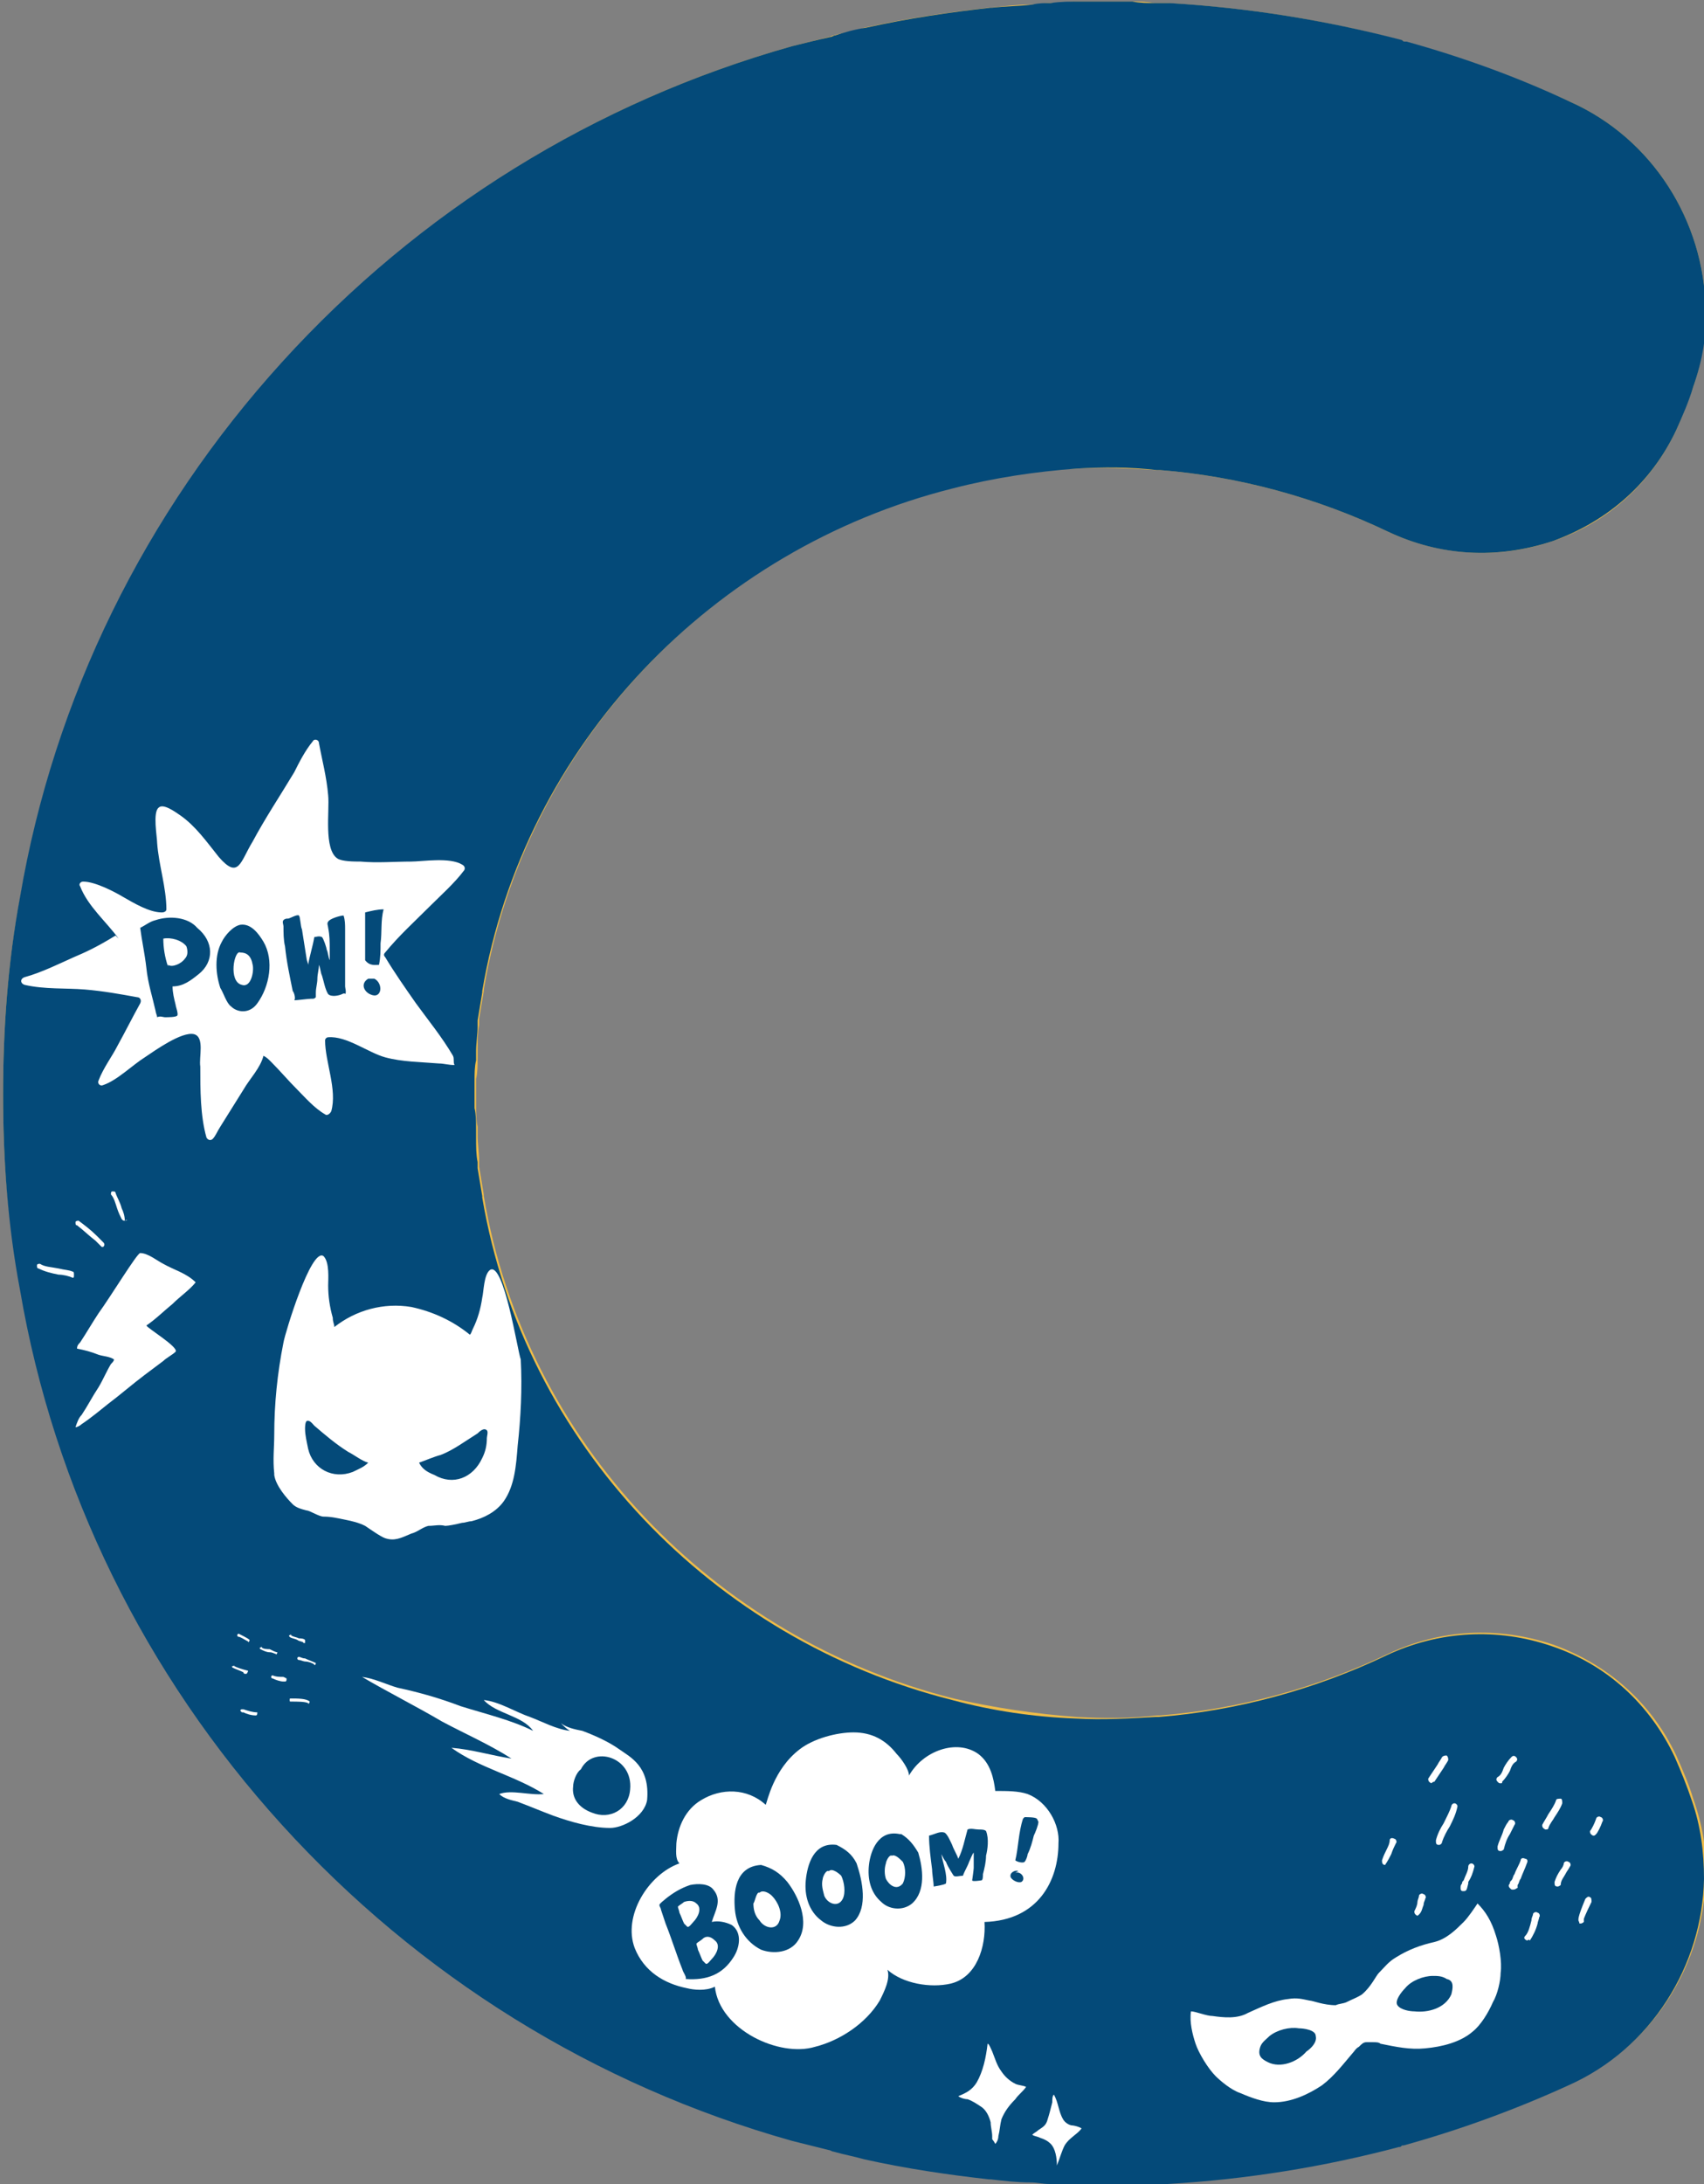 <?xml version="1.0" encoding="utf-8"?>
<!-- Generator: Adobe Illustrator 24.2.0, SVG Export Plug-In . SVG Version: 6.00 Build 0)  -->
<svg version="1.1" id="Calque_1" xmlns="http://www.w3.org/2000/svg" xmlns:xlink="http://www.w3.org/1999/xlink" x="0px" y="0px"
	 viewBox="0 0 110.6 141.7" style="enable-background:new 0 0 110.6 141.7;" xml:space="preserve">
<rect x="0" y="0" width="110.6" height="141.7" fill="#808080" stroke="none"/>
<style type="text/css">
	.st0{fill:#EFBC47;}
	.st1{fill:#044A79;}
	.st2{fill:#FFFFFF;}
</style>
<g id="EAOC_1_">
</g>
<g id="EAOC_2_">
</g>
<g>
	<path class="st0" d="M31.4,64.2c0,0,0,0.1,0,0.1c-0.1,0.6-0.2,1.2-0.3,1.8c0,0.1,0,0.3,0,0.4c-0.1,0.5-0.1,1-0.1,1.6
		c0,0.2,0,0.4,0,0.6c0,0.4,0,0.9-0.1,1.3c0,0.3,0,0.6,0,0.9c0,0.3,0,0.6,0,0.9c0,0.4,0,0.9,0.1,1.3c0,0.2,0,0.4,0,0.6
		c0,0.5,0.1,1.1,0.1,1.6c0,0.1,0,0.3,0,0.4c0.1,0.6,0.2,1.2,0.3,1.8c0,0,0,0.1,0,0.1c2.7,16,15,28.7,30.5,32.6c2.6,0.6,5.3,1,8,1.2
		c1.7,0.1,3.4,0.1,5.2-0.1c0.1,0,0.1,0,0.2,0c5.1-0.4,10.2-1.8,14.8-4c3.4-1.6,7.1-1.8,10.7-0.6c3.6,1.3,6.4,3.8,8,7.2
		c0.4,0.9,0.8,1.8,1.1,2.8c0.6,1.7,0.9,3.4,0.8,5.1c-0.1,5.6-3.4,11-8.8,13.4c-3.5,1.6-7.1,2.9-10.7,3.9c0,0-0.1,0-0.1,0
		c-0.1,0-0.1,0-0.2,0.1c-4.9,1.3-9.9,2.1-15,2.4c-0.1,0-0.2,0-0.3,0c-0.2,0-0.4,0-0.6,0c-0.5,0-1,0-1.5,0.1c-0.1,0-0.2,0-0.3,0
		c-0.3,0-0.5,0-0.8,0c-0.8,0-1.5,0-2.3,0c-0.7,0-1.3,0-1.9-0.1c-0.4,0-0.8,0-1.2-0.1c-0.9-0.1-1.7-0.1-2.6-0.2c0,0-0.1,0-0.1,0
		c-2.7-0.3-5.4-0.7-8.1-1.3c-0.7-0.1-1.3-0.3-2-0.5c-0.1,0-0.2-0.1-0.3-0.1c-0.8-0.2-1.6-0.4-2.4-0.6c-12.8-3.6-24.2-10.7-33.1-20.5
		c-8.9-9.8-14.8-21.8-17-34.7C0.5,79.5,0.2,75.2,0.2,71c0-4.2,0.3-8.5,1.1-12.7c2.2-12.9,8.1-24.9,17-34.7
		C27.2,13.7,38.6,6.6,51.4,3c0.8-0.2,1.6-0.4,2.4-0.6c0.1,0,0.2-0.1,0.3-0.1c0.7-0.2,1.4-0.3,2-0.5c2.7-0.6,5.4-1,8.1-1.3
		c0,0,0.1,0,0.1,0c0.9-0.1,1.7-0.2,2.6-0.2c0.4,0,0.8-0.1,1.2-0.1c0.6,0,1.3-0.1,1.9-0.1c0.8,0,1.5,0,2.3,0c0.3,0,0.5,0,0.8,0
		c0.1,0,0.2,0,0.3,0c0.5,0,1,0,1.5,0.1c0.2,0,0.4,0,0.6,0c0.1,0,0.2,0,0.3,0C81,0.5,86,1.3,90.9,2.6c0.1,0,0.1,0,0.2,0.1
		c0,0,0.1,0,0.1,0c3.6,1,7.2,2.3,10.7,3.9c5.4,2.4,8.7,7.8,8.8,13.4c0,1.7-0.2,3.4-0.8,5.1c-0.3,0.9-0.7,1.9-1.1,2.8
		c-1.6,3.4-4.4,6-8,7.2c-3.5,1.2-7.3,1-10.7-0.6c-4.6-2.2-9.7-3.6-14.8-4c-0.1,0-0.1,0-0.2,0c-1.7-0.1-3.4-0.2-5.2-0.1
		c-2.7,0.1-5.4,0.5-8,1.2C46.4,35.5,34.1,48.2,31.4,64.2z"/>
	<path class="st1" d="M69.9,30.4c1.7-0.1,3.4-0.1,5.2,0.1c0.1,0,0.1,0,0.2,0c5.1,0.4,10.2,1.8,14.8,4c3.4,1.6,7.1,1.8,10.7,0.6
		c3.6-1.3,6.4-3.8,8-7.2c0.4-0.9,0.8-1.8,1.1-2.8c0.6-1.7,0.9-3.4,0.8-5.1c-0.1-5.6-3.4-11-8.8-13.4C98.5,5,94.9,3.7,91.3,2.7
		c0,0-0.1,0-0.1,0c-0.1,0-0.1,0-0.2-0.1C86,1.3,81,0.5,75.9,0.2c-0.1,0-0.2,0-0.3,0c-0.2,0-0.4,0-0.6,0c-0.5,0-1,0-1.5-0.1
		c-0.1,0-0.2,0-0.3,0c-0.3,0-0.5,0-0.8,0c-0.8,0-1.5,0-2.3,0c-0.6,0-1.3,0-1.9,0.1c-0.4,0-0.8,0-1.2,0.1c-0.9,0.1-1.7,0.1-2.6,0.2
		c0,0-0.1,0-0.1,0c-2.7,0.3-5.4,0.7-8.1,1.3c-0.7,0.1-1.4,0.3-2,0.5c-0.1,0-0.2,0.1-0.3,0.1C53,2.6,52.2,2.8,51.4,3
		C38.6,6.6,27.2,13.7,18.3,23.5c-8.9,9.8-14.8,21.8-17,34.7C0.5,62.5,0.2,66.8,0.2,71c0,4.2,0.3,8.5,1.1,12.7
		c2.2,12.9,8.1,24.9,17,34.7c8.9,9.8,20.3,16.9,33.1,20.5c0.8,0.2,1.6,0.4,2.4,0.6c0.1,0,0.2,0.1,0.3,0.1c0.7,0.2,1.3,0.3,2,0.5
		c2.7,0.6,5.4,1,8.1,1.3c0,0,0.1,0,0.1,0c0.9,0.1,1.7,0.2,2.6,0.2c0.4,0,0.8,0.1,1.2,0.1c0.6,0,1.3,0.1,1.9,0.1c0.8,0,1.5,0,2.3,0
		c0.3,0,0.5,0,0.8,0c0.1,0,0.2,0,0.3,0c0.5,0,1,0,1.5-0.1c0.2,0,0.4,0,0.6,0c0.1,0,0.2,0,0.3,0c5.1-0.3,10.1-1.1,15-2.4
		c0.1,0,0.1,0,0.2-0.1c0,0,0.1,0,0.1,0c3.6-1,7.2-2.3,10.7-3.9c5.4-2.4,8.7-7.8,8.8-13.4c0-1.7-0.2-3.4-0.8-5.1
		c-0.3-0.9-0.7-1.9-1.1-2.8c-1.6-3.4-4.4-6-8-7.2c-3.5-1.2-7.3-1-10.7,0.6c-4.6,2.2-9.7,3.6-14.8,4c-0.1,0-0.1,0-0.2,0
		c-1.7,0.1-3.4,0.2-5.2,0.1c-2.7-0.1-5.4-0.5-8-1.2c-15.5-3.9-27.8-16.6-30.5-32.6c0,0,0-0.1,0-0.1c-0.1-0.6-0.2-1.2-0.3-1.8
		c0-0.1,0-0.3,0-0.4c-0.1-0.5-0.1-1-0.1-1.6c0-0.2,0-0.4,0-0.6c0-0.4,0-0.9-0.1-1.3c0-0.3,0-0.6,0-0.9c0-0.3,0-0.6,0-0.9
		c0-0.4,0-0.9,0.1-1.3c0-0.2,0-0.4,0-0.6c0-0.5,0.1-1.1,0.1-1.6c0-0.1,0-0.3,0-0.4c0.1-0.6,0.2-1.2,0.3-1.8c0,0,0-0.1,0-0.1
		c2.7-16,15-28.7,30.5-32.6C64.5,31,67.2,30.6,69.9,30.4z"/>
</g>
<g>
	<g>
		<g>
			<path class="st2" d="M64.4,138.8c0-0.1,0-0.1,0-0.2c0-0.3-0.1-0.6-0.1-0.9c-0.1-0.4-0.3-0.8-0.6-1c-0.3-0.2-0.6-0.4-0.9-0.5
				c-0.2,0-0.5-0.1-0.6-0.2c0.5-0.2,0.9-0.4,1.2-0.9c0.4-0.7,0.6-1.6,0.7-2.5c0.1,0,0.2,0.3,0.3,0.5c0.2,0.5,0.3,0.9,0.6,1.3
				c0.2,0.3,0.5,0.6,0.9,0.8c0.2,0.1,0.5,0.1,0.7,0.2c-0.2,0.3-0.5,0.5-0.7,0.8c-0.4,0.4-0.7,0.8-0.9,1.3c-0.1,0.4-0.1,0.7-0.2,1.1
				c0,0.2-0.1,0.4-0.2,0.5C64.5,138.9,64.4,138.8,64.4,138.8"/>
		</g>
		<g>
			<path class="st2" d="M68.6,140.5c0-0.5-0.1-1.1-0.4-1.4c-0.2-0.2-0.4-0.3-0.7-0.4c-0.2-0.1-0.4-0.1-0.5-0.2
				c0.1-0.1,0.3-0.2,0.4-0.3c0.3-0.2,0.5-0.3,0.6-0.7c0.1-0.3,0.2-0.7,0.3-1.1c0-0.2,0-0.4,0.1-0.5c0.3,0.5,0.3,1.1,0.6,1.6
				c0.1,0.2,0.4,0.4,0.6,0.4c0.1,0,0.5,0.1,0.6,0.2c-0.3,0.4-0.8,0.6-1.1,1.1C68.9,139.6,68.8,140,68.6,140.5
				C68.7,140.4,68.7,140.4,68.6,140.5"/>
		</g>
		<g>
			<path class="st2" d="M6.4,85.2c-0.4,0.6-0.8,1.3-1.2,1.9C5.1,87.2,5,87.3,5,87.5c0.5,0.1,0.9,0.2,1.4,0.4c0.3,0.1,0.7,0.1,1,0.3
				c0,0.1-0.1,0.2-0.2,0.3c-0.3,0.5-0.5,1-0.8,1.5c-0.4,0.6-0.7,1.2-1.1,1.8C5.1,92,5,92.3,4.9,92.6c0.1,0,0.3-0.1,0.4-0.2
				C5.9,92,6.5,91.5,7,91.1c0.8-0.6,1.6-1.3,2.4-1.9c0.4-0.3,0.8-0.6,1.2-0.9c0.2-0.2,0.6-0.4,0.8-0.6c0.2-0.3-1.8-1.5-1.9-1.7
				c0.6-0.4,1.2-1,1.7-1.4c0.5-0.5,1.1-0.9,1.5-1.4c-0.6-0.6-1.4-0.8-2.1-1.2c-0.4-0.2-1-0.7-1.5-0.7C8.9,81.3,7.2,84.1,6.4,85.2"/>
		</g>
		<g>
			<path class="st2" d="M4.7,82.9C4.7,82.9,4.6,82.9,4.7,82.9c-0.2-0.1-0.6-0.2-0.9-0.2c-0.5-0.1-0.9-0.2-1.3-0.4
				c-0.1,0-0.1-0.1-0.1-0.2S2.5,82,2.6,82c0.3,0.2,0.7,0.2,1.2,0.3c0.4,0.1,0.7,0.1,0.9,0.2c0.1,0,0.1,0.1,0.1,0.2
				C4.8,82.9,4.8,82.9,4.7,82.9z"/>
		</g>
		<g>
			<path class="st2" d="M6.7,80.9H6.6c-0.1-0.1-0.3-0.3-0.4-0.4c-0.4-0.3-0.8-0.7-1.2-1c-0.1,0-0.1-0.1-0.1-0.2s0.2-0.1,0.2-0.1
				c0.4,0.3,0.8,0.6,1.2,1c0.1,0.1,0.3,0.3,0.4,0.4C6.8,80.7,6.8,80.8,6.7,80.9C6.8,80.9,6.8,80.9,6.7,80.9z"/>
		</g>
		<g>
			<path class="st2" d="M8.1,79.2c-0.1,0-0.1,0-0.2-0.1c-0.1-0.2-0.2-0.4-0.3-0.7c-0.1-0.3-0.2-0.7-0.4-0.9c0-0.1,0-0.2,0.1-0.2
				s0.2,0,0.2,0.1c0.1,0.3,0.3,0.6,0.4,1C8,78.6,8.1,78.9,8.1,79.2C8.3,79.1,8.3,79.2,8.1,79.2C8.2,79.2,8.1,79.2,8.1,79.2z"/>
		</g>
		<g>
			<g>
				<path class="st2" d="M10.6,60.9c0,0.6,0.1,1.2,0.3,1.8c0,0,0,0,0-0.1c0.3,0.2,0.9-0.1,1.1-0.4c0.2-0.2,0.2-0.5,0.1-0.8
					C11.8,61,11.1,60.8,10.6,60.9"/>
			</g>
			<g>
				<path class="st2" d="M15.6,61.8c-0.4-0.2-0.8,1.9,0.1,2.1c0.6,0.2,0.8-0.9,0.7-1.3C16.3,62,16,61.8,15.6,61.8"/>
			</g>
			<g>
				<path class="st2" d="M29.4,68.5c-0.7-1.2-1.6-2.3-2.4-3.4c-0.7-1-1.4-2-2-3c-0.1-0.1-0.1-0.2,0-0.3c0.9-1.1,1.9-2,2.9-3
					c0.7-0.7,1.6-1.5,2.2-2.3c0.1-0.1,0.1-0.3-0.1-0.4c-0.8-0.5-2.6-0.2-3.3-0.2c-1.1,0-2.2,0.1-3.3,0c-0.4,0-1.2,0-1.5-0.2
					c-0.9-0.6-0.5-3.1-0.6-4.1c-0.1-1.2-0.4-2.3-0.6-3.4c0-0.2-0.3-0.3-0.4-0.1c-0.5,0.6-0.9,1.4-1.2,2c-0.9,1.5-1.9,3-2.7,4.5
					c-0.8,1.3-0.9,2.5-2.2,1c-0.8-1-1.5-2-2.5-2.7c-0.3-0.2-1.1-0.8-1.4-0.5c-0.4,0.3-0.1,1.9-0.1,2.3c0.1,1.4,0.6,2.9,0.6,4.3
					c0,0.1-0.1,0.2-0.3,0.2c-0.8,0-1.8-0.6-2.5-1c-0.5-0.3-1.8-1-2.6-1c-0.2,0-0.3,0.2-0.2,0.3c0.5,1.3,1.7,2.3,2.5,3.4
					c-0.1-0.1-0.1-0.1-0.2-0.2c-1.3,0.8-2,1.1-2.7,1.4c-0.9,0.4-2.1,1-3.2,1.3c-0.3,0.1-0.3,0.4,0,0.5c1.3,0.3,2.7,0.2,3.9,0.3
					c1.2,0.1,2.3,0.3,3.4,0.5c0.2,0,0.3,0.2,0.2,0.4c-0.5,0.9-1,1.9-1.5,2.8c-0.3,0.6-0.9,1.4-1.2,2.2c-0.1,0.2,0.1,0.4,0.3,0.3
					c0.9-0.3,1.9-1.3,2.7-1.8c0.6-0.4,2.4-1.7,3.2-1.5c0.7,0.2,0.3,1.5,0.4,2.1c0,1.5,0,3.2,0.4,4.6c0.1,0.2,0.3,0.2,0.4,0.1
					c0.2-0.2,0.3-0.5,0.5-0.8c0.5-0.8,1-1.6,1.5-2.4c0.4-0.7,1.1-1.4,1.3-2.2c0.2,0.1,0.3,0.2,0.5,0.4c0.6,0.6,1.1,1.2,1.7,1.8
					c0.5,0.5,1.1,1.2,1.8,1.6c0.1,0.1,0.3,0,0.4-0.2c0.4-1.4-0.4-3.2-0.4-4.6c0-0.1,0.1-0.2,0.2-0.2c1.2-0.1,2.6,1,3.7,1.3
					s2.3,0.3,3.5,0.4c0.3,0,0.6,0.1,1,0.1C29.4,68.9,29.5,68.7,29.4,68.5 M12.9,63.2c-0.5,0.4-1,0.8-1.7,0.8c0,0.4,0.1,0.8,0.2,1.2
					c0,0.1,0.2,0.6,0.1,0.7S10.9,66,10.7,66c-0.1,0-0.3-0.1-0.5,0c0-0.1-0.1-0.3-0.1-0.4c-0.2-0.9-0.5-1.8-0.6-2.8
					c-0.1-0.9-0.3-1.8-0.4-2.6c0.4-0.2,0.6-0.4,1-0.5c0.9-0.3,2.1-0.2,2.7,0.5C13.9,61.1,13.9,62.4,12.9,63.2 M16.7,65.1
					c-0.5,0.7-1.3,0.6-1.7,0.2c-0.3-0.2-0.5-0.9-0.7-1.2c-0.3-0.9-0.4-2.1,0.1-3c0.2-0.4,0.7-1,1.2-1.1c0.7-0.1,1.2,0.6,1.5,1.1
					C17.8,62.3,17.5,64,16.7,65.1 M22.2,64.5c-0.2,0.1-0.7,0.2-0.9,0c-0.2-0.3-0.3-0.9-0.4-1.2c-0.1-0.2-0.1-0.5-0.2-0.7
					c0,0.3-0.1,0.6-0.1,0.9s-0.1,0.6-0.1,0.9c0,0.1,0,0.3,0,0.3c-0.1,0.1-0.1,0.1-0.3,0.1c-0.2,0-0.9,0.1-1.1,0.1
					c0.1-0.1,0-0.5-0.1-0.6c-0.2-1-0.4-1.9-0.5-2.9c-0.1-0.4-0.1-0.9-0.1-1.3c0-0.1-0.1-0.3,0-0.4s0.2-0.1,0.3-0.1
					c0.1,0,0.6-0.3,0.7-0.2c0.1,0.1,0.1,0.7,0.2,0.9c0.1,0.6,0.2,1.3,0.3,1.9c0,0.1,0.1,0.3,0.1,0.4c0.1-0.6,0.3-1.2,0.4-1.8
					c0.1,0,0.3-0.1,0.5,0c0.1,0.1,0.3,0.7,0.3,0.8c0.1,0.2,0.1,0.5,0.2,0.7c0-0.2,0-0.5,0-0.7c0-0.5,0-0.9-0.1-1.4
					c0-0.1-0.1-0.3,0-0.4c0.1-0.2,0.8-0.4,1-0.4c0.1,0.3,0.1,0.6,0.1,0.9c0,0.9,0,1.8,0,2.7c0,0.3,0,0.7,0,1c0,0.1,0.1,0.4,0,0.5
					C22.4,64.5,22.4,64.4,22.2,64.5 M23.7,61.1c0-0.6,0-1.3,0-1.9c0.4-0.1,0.8-0.2,1.2-0.2c-0.2,0.7-0.1,1.5-0.2,2.2
					c0,0.5,0,0.9-0.1,1.4c-0.2,0-0.6,0.1-0.9-0.3C23.7,62.4,23.7,61.3,23.7,61.1 M24,64.5c-0.4-0.2-0.6-0.7-0.1-1c0.1,0,0.1,0,0.2,0
					l0,0l0,0c0.1,0,0.1,0,0.2,0C24.9,63.8,24.8,64.9,24,64.5"/>
			</g>
		</g>
		<g>
			<path class="st2" d="M93.4,119.7C93.4,119.7,93.3,119.7,93.4,119.7c-0.2,0-0.2-0.1-0.2-0.3c0.1-0.4,0.3-0.8,0.5-1.1
				c0.2-0.4,0.4-0.8,0.5-1.1c0-0.1,0.1-0.2,0.2-0.2s0.2,0.1,0.2,0.2c-0.1,0.5-0.3,0.9-0.5,1.3c-0.2,0.3-0.4,0.7-0.5,1
				C93.6,119.6,93.5,119.7,93.4,119.7z"/>
		</g>
		<g>
			<path class="st2" d="M95,122.7c-0.1,0-0.2,0-0.2-0.2c0-0.1,0-0.2,0.1-0.3l0,0c0-0.1,0-0.1,0.1-0.2c0.1-0.3,0.3-0.6,0.3-0.9
				c0-0.1,0.1-0.2,0.2-0.2s0.2,0.1,0.2,0.2c-0.1,0.4-0.2,0.7-0.4,1v0.1C95.2,122.6,95.2,122.7,95,122.7L95,122.7z"/>
		</g>
		<g>
			<path class="st2" d="M97.4,120.1C97.4,120.1,97.3,120.1,97.4,120.1c-0.2,0-0.2-0.1-0.2-0.3c0.1-0.4,0.3-0.7,0.4-1.1
				c0.1-0.2,0.2-0.4,0.3-0.5c0-0.1,0.2-0.2,0.3-0.1c0.1,0,0.2,0.2,0.1,0.3c-0.1,0.2-0.2,0.4-0.3,0.6c-0.2,0.3-0.3,0.6-0.4,1
				C97.6,120,97.5,120.1,97.4,120.1z"/>
		</g>
		<g>
			<path class="st2" d="M98.2,122.6c-0.1,0-0.1,0-0.2-0.1s-0.1-0.2,0-0.3l0,0c0-0.1,0-0.1,0.1-0.2c0.1-0.1,0.1-0.3,0.2-0.4
				c0.1-0.3,0.3-0.6,0.4-0.9c0-0.1,0.1-0.2,0.3-0.1c0.1,0,0.2,0.1,0.1,0.3c-0.1,0.3-0.3,0.7-0.4,1c-0.1,0.1-0.1,0.3-0.2,0.4
				c0,0.1,0,0.1,0,0.2C98.4,122.5,98.4,122.6,98.2,122.6L98.2,122.6z"/>
		</g>
		<g>
			<path class="st2" d="M99.1,125.9L99.1,125.9c-0.2-0.1-0.2-0.2-0.1-0.3c0.2-0.2,0.3-0.6,0.4-1c0-0.2,0.1-0.3,0.1-0.4
				c0-0.1,0.2-0.2,0.3-0.1c0.1,0,0.2,0.2,0.1,0.3c0,0.1-0.1,0.3-0.1,0.4c-0.1,0.4-0.3,0.8-0.5,1.1C99.2,125.8,99.2,125.9,99.1,125.9
				z"/>
		</g>
		<g>
			<path class="st2" d="M101.1,122.4L101.1,122.4c-0.2,0-0.2-0.1-0.2-0.3c0.1-0.3,0.2-0.5,0.4-0.8c0.1-0.1,0.2-0.3,0.2-0.4
				c0-0.1,0.2-0.2,0.3-0.1c0.1,0,0.2,0.2,0.1,0.3c-0.1,0.2-0.2,0.3-0.3,0.5c-0.1,0.2-0.3,0.4-0.3,0.7
				C101.3,122.3,101.2,122.4,101.1,122.4z"/>
		</g>
		<g>
			<path class="st2" d="M102.6,124.8c-0.1,0-0.1,0-0.1-0.1c-0.1-0.1-0.1-0.3,0.4-1.5c0.1-0.1,0.2-0.2,0.3-0.1c0.1,0,0.1,0.2,0.1,0.3
				c-0.4,0.8-0.5,1.1-0.5,1.1c0,0.1,0,0.2,0,0.2C102.7,124.8,102.6,124.8,102.6,124.8z M102.7,124.4L102.7,124.4L102.7,124.4z"/>
		</g>
		<g>
			<path class="st2" d="M100.3,118.7L100.3,118.7c-0.2-0.1-0.2-0.2-0.2-0.3c0.1-0.2,0.3-0.5,0.4-0.7c0.2-0.3,0.4-0.6,0.5-0.9
				c0-0.1,0.2-0.1,0.3-0.1c0.1,0,0.1,0.2,0.1,0.3c-0.1,0.3-0.3,0.6-0.5,0.9c-0.1,0.2-0.3,0.4-0.4,0.7
				C100.5,118.7,100.4,118.7,100.3,118.7z"/>
		</g>
		<g>
			<path class="st2" d="M97.4,115.7c-0.1,0-0.1,0-0.2-0.1s-0.1-0.2,0-0.3c0.2-0.1,0.3-0.3,0.4-0.6c0.1-0.2,0.3-0.5,0.5-0.7
				c0.1-0.1,0.2-0.1,0.3,0c0.1,0.1,0.1,0.2,0,0.3c-0.2,0.1-0.3,0.3-0.4,0.6c-0.1,0.2-0.3,0.5-0.5,0.7
				C97.5,115.7,97.5,115.7,97.4,115.7z"/>
		</g>
		<g>
			<path class="st2" d="M103.4,119.1L103.4,119.1c-0.2-0.1-0.2-0.2-0.2-0.3c0.1-0.1,0.3-0.5,0.4-0.8c0-0.1,0.2-0.2,0.3-0.1
				c0.1,0,0.2,0.2,0.1,0.3c-0.1,0.3-0.3,0.7-0.4,0.8C103.5,119.1,103.5,119.1,103.4,119.1z"/>
		</g>
		<g>
			<path class="st2" d="M92,124.3L92,124.3c-0.2-0.1-0.2-0.2-0.2-0.3c0.1-0.2,0.2-0.4,0.2-0.6c0-0.1,0.1-0.3,0.1-0.4
				c0-0.1,0.2-0.2,0.3-0.1c0.1,0,0.2,0.2,0.1,0.3c0,0.1-0.1,0.2-0.1,0.4C92.3,123.8,92.3,124.1,92,124.3
				C92.2,124.3,92.1,124.3,92,124.3z"/>
		</g>
		<g>
			<path class="st2" d="M95.9,127.1C95.8,127.1,95.8,127.1,95.9,127.1c-0.2-0.1-0.2-0.2-0.2-0.3c0.1-0.2,0.2-0.6,0.3-0.9v-0.1
				c0-0.1,0.1-0.2,0.3-0.1c0.1,0,0.2,0.1,0.1,0.3v0.1c-0.1,0.3-0.2,0.7-0.3,1C96,127,96,127.1,95.9,127.1z"/>
		</g>
		<g>
			<path class="st2" d="M89.9,121L89.9,121c-0.2,0-0.2-0.2-0.2-0.3c0.1-0.3,0.2-0.5,0.3-0.7c0.1-0.2,0.2-0.4,0.2-0.6
				c0-0.1,0.1-0.2,0.3-0.1c0.1,0,0.2,0.2,0.1,0.3c-0.1,0.2-0.2,0.4-0.3,0.7C90.2,120.5,90.1,120.7,89.9,121
				C90.1,121,90,121,89.9,121z"/>
		</g>
		<g>
			<path class="st2" d="M92.9,115.7L92.9,115.7c-0.2-0.1-0.2-0.2-0.2-0.3c0.2-0.3,0.4-0.6,0.6-0.9c0.1-0.2,0.2-0.3,0.3-0.5
				c0.1-0.1,0.2-0.1,0.3-0.1c0.1,0.1,0.1,0.2,0.1,0.3c-0.1,0.2-0.2,0.3-0.3,0.5c-0.2,0.3-0.4,0.6-0.6,0.9
				C93,115.6,92.9,115.7,92.9,115.7z"/>
		</g>
		<g>
			<path class="st2" d="M20.1,110.4L20.1,110.4c0,0.1-0.1,0.2-0.1,0.1c-0.2-0.1-0.7-0.1-1.1-0.1c-0.1,0-0.1,0-0.1-0.1s0-0.1,0.1-0.1
				C19.3,110.2,19.9,110.2,20.1,110.4L20.1,110.4z"/>
		</g>
		<g>
			<path class="st2" d="M18.6,108.9L18.6,108.9c0,0.1,0,0.2-0.1,0.2h-0.1c-0.2,0-0.5-0.1-0.7-0.2c-0.1,0-0.1-0.1-0.1-0.1
				c0-0.1,0.1-0.1,0.1-0.1c0.2,0.1,0.5,0.1,0.7,0.1L18.6,108.9C18.5,108.8,18.5,108.9,18.6,108.9z"/>
		</g>
		<g>
			<path class="st2" d="M20.5,107.9L20.5,107.9c0,0.1-0.1,0.2-0.1,0.1c-0.1-0.1-0.4-0.2-0.6-0.2c-0.1,0-0.3-0.1-0.4-0.1
				s-0.1-0.1-0.1-0.1c0-0.1,0.1-0.1,0.1-0.1c0.1,0,0.2,0.1,0.4,0.1C20,107.7,20.3,107.8,20.5,107.9L20.5,107.9z"/>
		</g>
		<g>
			<path class="st2" d="M18,107.2L18,107.2c0,0.1-0.1,0.2-0.1,0.1c-0.1,0-0.2-0.1-0.4-0.1c-0.2,0-0.4-0.1-0.6-0.2c0,0-0.1-0.1,0-0.1
				c0,0,0.1-0.1,0.1,0c0.1,0.1,0.4,0.1,0.5,0.1C17.7,107.1,17.9,107.2,18,107.2L18,107.2z"/>
		</g>
		<g>
			<path class="st2" d="M16.7,111.1C16.7,111.1,16.7,111.2,16.7,111.1c0,0.1,0,0.2-0.1,0.2c-0.3,0-0.6-0.1-0.8-0.2h-0.1l-0.1-0.1
				c0-0.1,0.1-0.1,0.1-0.1h0.1C16.1,111,16.4,111.1,16.7,111.1C16.6,111.1,16.7,111.1,16.7,111.1z"/>
		</g>
		<g>
			<path class="st2" d="M16.1,108.4C16.1,108.5,16.1,108.5,16.1,108.4c0,0.1-0.1,0.2-0.1,0.2l0,0l0,0c0,0,0,0-0.1,0
				c0,0-0.1,0-0.1-0.1c-0.2-0.1-0.5-0.2-0.7-0.3c0,0-0.1-0.1,0-0.1s0.1-0.1,0.1,0C15.4,108.2,15.7,108.3,16.1,108.4
				C16,108.4,16,108.4,16.1,108.4C16,108.4,16,108.4,16.1,108.4z"/>
		</g>
		<g>
			<path class="st2" d="M19.8,106.4C19.8,106.4,19.8,106.5,19.8,106.4c0,0.1,0,0.1,0,0.2h-0.1c0-0.1-0.3-0.1-0.4-0.2
				c-0.2-0.1-0.4-0.1-0.5-0.2c0,0-0.1-0.1,0-0.1c0,0,0.1-0.1,0.1,0c0.1,0.1,0.3,0.1,0.5,0.2C19.5,106.3,19.7,106.3,19.8,106.4z"/>
		</g>
		<g>
			<path class="st2" d="M16.2,106.4L16.2,106.4c0,0.1-0.1,0.2-0.1,0.1c-0.2-0.1-0.5-0.3-0.6-0.3s-0.1-0.1-0.1-0.1
				c0-0.1,0.1-0.1,0.1-0.1C15.7,106.1,16.1,106.3,16.2,106.4C16.2,106.3,16.2,106.3,16.2,106.4z"/>
		</g>
		<g>
			<path class="st2" d="M49.3,122.8c-0.2-0.1-0.3,0.6-0.4,0.7c0,0.4,0.1,0.8,0.4,1.1c0.3,0.5,1.1,0.7,1.3,0c0.2-0.5-0.1-1.2-0.5-1.6
				C49.9,122.8,49.5,122.6,49.3,122.8"/>
		</g>
		<g>
			<path class="st2" d="M57.9,120.4c-0.2-0.1-0.4,0.4-0.4,0.5c-0.1,0.3-0.1,0.7,0,1c0.2,0.4,0.7,0.8,1.1,0.3c0.2-0.4,0.2-1,0-1.4
				C58.4,120.6,58.1,120.3,57.9,120.4"/>
		</g>
		<g>
			<path class="st2" d="M66.7,116.4c-0.6-0.2-1.3-0.2-2.1-0.2c-0.1-0.8-0.3-1.8-1.1-2.4c-1.4-1-3.6-0.2-4.5,1.4
				c0-0.4-0.5-1.1-0.8-1.4c-0.7-0.9-1.6-1.4-2.8-1.4c-1.1,0-2.6,0.4-3.5,1.1c-1.7,1.3-2.1,3.4-2.2,3.6c-1.2-1.1-2.9-1.1-4.2-0.3
				c-1,0.6-1.5,1.7-1.6,2.8c0,0.4-0.1,1,0.2,1.3c-2,0.7-3.7,3.4-2.9,5.5c0.6,1.5,1.9,2.3,3.4,2.6c0.4,0.1,1.2,0.2,1.8-0.1
				c0.3,2.8,4.2,4.6,6.5,3.9c1.6-0.4,3.3-1.5,4.2-3c0.3-0.6,0.7-1.4,0.5-2c1,0.9,2.8,1.2,4.1,0.9c1.7-0.4,2.3-2.4,2.2-4
				c3.5-0.1,4.8-2.7,4.8-5.1C68.8,118.4,68,116.9,66.7,116.4 M47.6,127c-0.7,1.1-1.7,1.5-3.1,1.4c0.1-0.1-0.2-0.5-0.2-0.6
				c-0.4-1-0.7-2-1.1-3c-0.1-0.3-0.2-0.6-0.3-0.9c0-0.1-0.1-0.2-0.1-0.3s0.3-0.3,0.4-0.4c0.5-0.4,1-0.7,1.6-0.9
				c0.5-0.1,1.2-0.1,1.5,0.3c0.6,0.7,0.1,1.4-0.1,2.1c0.4-0.1,0.9,0,1.3,0.2C48.2,125.4,48,126.4,47.6,127 M51.8,125.9
				c-0.5,0.8-1.6,0.9-2.4,0.6c-1-0.5-1.6-1.5-1.7-2.6c-0.1-1.1,0-2.8,1.7-2.9c0,0,0,0-0.1,0h0.1l0,0c0.7,0.2,1.2,0.5,1.7,1.1
				C51.8,123,52.6,124.7,51.8,125.9 M55.5,124.6c-0.6,0.6-1.6,0.5-2.2,0c-0.8-0.6-1.1-1.6-1-2.6s0.5-2.5,2-2.3c0,0,0,0-0.1,0h0.1
				l0,0c0.6,0.3,1,0.6,1.3,1.2C56,122.1,56.3,123.7,55.5,124.6 M59.2,123.5c-0.6,0.5-1.5,0.4-2-0.1c-0.7-0.6-0.9-1.5-0.8-2.4
				c0.1-0.9,0.6-2.3,2-2l0,0h0.1l0,0c0.5,0.3,0.8,0.7,1.1,1.2C59.9,121.2,60.1,122.7,59.2,123.5 M64,120.4c0,0.4-0.1,0.8-0.2,1.2
				c0,0.1,0,0.4-0.1,0.4c0,0-0.6,0.1-0.6,0c0,0,0.1-0.7,0.1-0.8c0-0.3,0-0.7,0-1c-0.1,0.1-0.2,0.4-0.3,0.6c-0.1,0.3-0.3,0.6-0.4,0.9
				c-0.2,0-0.5,0.1-0.6,0c0,0-0.4-0.6-0.5-0.9c-0.1-0.1-0.2-0.3-0.3-0.5c0.1,0.6,0.4,1.3,0.3,1.9c-0.1,0.1-0.8,0.2-0.8,0.2
				c0-0.3-0.1-0.8-0.1-1.1c-0.1-0.8-0.2-1.5-0.2-2.2c0.4-0.1,0.7-0.3,1-0.2c0.2,0.1,0.4,0.6,0.5,0.8c0.1,0.3,0.3,0.6,0.4,0.9
				c0.3-0.6,0.4-1.2,0.6-1.9c0.2-0.1,0.5,0,0.7,0s0.4,0,0.5,0.1C64.2,119.3,64.1,120,64,120.4 M66.3,122.1c-0.2,0.1-0.6-0.1-0.7-0.3
				c-0.1-0.3,0.3-0.5,0.5-0.4l-0.2,0.1C66.3,121.4,66.6,121.9,66.3,122.1 M67.4,118.2c0,0.2-0.2,0.7-0.3,0.9
				c-0.1,0.4-0.2,0.8-0.4,1.2c0,0.1-0.1,0.4-0.2,0.5s-0.5,0-0.6-0.1c0.2-0.8,0.2-1.8,0.5-2.7l0.1-0.1c0.2,0,0.7,0,0.8,0.1
				C67.4,118.2,67.4,118.2,67.4,118.2"/>
		</g>
		<g>
			<path class="st2" d="M53.8,121.4c-0.2-0.1-0.4,0.4-0.4,0.5c-0.1,0.4,0,0.7,0.1,1.1c0.2,0.5,0.9,0.8,1.2,0.2
				c0.2-0.4,0.1-1.1-0.1-1.5C54.4,121.5,54,121.2,53.8,121.4"/>
		</g>
		<g>
			<path class="st2" d="M45.2,123.5c-0.2-0.2-0.5-0.2-0.8-0.1c-0.1,0.1-0.3,0.2-0.4,0.3c0,0.1,0.1,0.3,0.1,0.4
				c0.1,0.2,0.2,0.5,0.3,0.7c0.1,0.1,0.2,0.2,0.2,0.2c0.1,0.1,0.3-0.2,0.4-0.3C45.3,124.4,45.6,123.8,45.2,123.5"/>
		</g>
		<g>
			<path class="st2" d="M45.6,125.8c-0.1,0.1-0.3,0.2-0.4,0.3c0,0.1,0.1,0.3,0.1,0.4c0.1,0.2,0.2,0.5,0.3,0.7
				c0.1,0.1,0.2,0.2,0.2,0.2c0.1,0.1,0.3-0.2,0.4-0.3c0.3-0.3,0.6-0.9,0.2-1.2C46.1,125.6,45.8,125.6,45.6,125.8"/>
		</g>
		<g>
			<path class="st2" d="M95.9,123.5c-0.2,0.3-0.6,0.9-0.9,1.2c-0.5,0.5-1.1,1.1-1.9,1.3c-0.9,0.2-1.7,0.5-2.5,1
				c-0.5,0.3-0.7,0.6-1.1,1c-0.2,0.2-0.5,0.9-1.1,1.4c-0.3,0.2-0.6,0.3-1,0.5l0,0c-0.2,0.1-0.5,0.1-0.7,0.2c-0.8,0-1.5-0.3-1.7-0.3
				c-0.5-0.1-0.8-0.2-1.4-0.1c-0.9,0.1-1.7,0.5-2.6,0.9c-0.7,0.4-1.6,0.3-2.3,0.2c-0.4,0-1.1-0.3-1.4-0.3c-0.1,0.7,0.1,1.5,0.3,2.1
				c0.2,0.6,0.8,1.6,1.3,2.1c0.3,0.3,1,0.9,1.6,1.1c0.7,0.3,1.5,0.6,2.2,0.6c1.1,0,2.2-0.5,3.1-1.1c0.8-0.6,1.4-1.4,2-2.1
				c0.1-0.1,0.2-0.3,0.4-0.4c0.2-0.2,0.3-0.3,0.5-0.3c0.1,0,0.3,0,0.4,0c0.2,0,0.4,0,0.5,0.1c1,0.2,1.9,0.4,2.9,0.3
				c1.1-0.1,2.3-0.4,3.1-1.1c0.5-0.4,1-1.2,1.3-1.9c0.3-0.5,0.5-1.4,0.5-1.9c0.1-0.7-0.1-1.8-0.3-2.4
				C96.8,124.6,96.4,124,95.9,123.5 M85.4,132.1c0.1,0.4-0.3,0.8-0.6,1c-0.6,0.7-1.7,1.1-2.5,0.7c-0.4-0.2-0.7-0.4-0.5-1
				c0.1-0.3,0.4-0.5,0.6-0.7c0.5-0.4,1.3-0.6,1.9-0.5C84.6,131.6,85.4,131.7,85.4,132.1 M94.2,129.4c-0.4,0.9-1.5,1.2-2.4,1.1
				c-0.3,0-0.9-0.1-1.1-0.4c-0.2-0.3,0.3-0.9,0.5-1.1c0.4-0.5,1.2-0.8,1.8-0.8c0.3,0,0.6,0,0.9,0.2C94.4,128.5,94.3,129,94.2,129.4"
				/>
		</g>
		<g>
			<path class="st2" d="M31.8,82.4c-0.4,0.3-0.4,1.4-0.5,1.8c-0.1,0.7-0.3,1.4-0.6,2c-0.1,0.2-0.1,0.3-0.2,0.4
				c-1.1-0.9-2.4-1.5-3.8-1.8c-1.8-0.3-3.6,0.2-5,1.3c0-0.2-0.1-0.3-0.1-0.6c-0.2-0.7-0.3-1.4-0.3-2.1c0-0.4,0.1-1.5-0.3-1.9
				c-0.8-0.6-2.5,5-2.6,5.6c-0.4,2-0.6,4-0.6,6c0,0.8-0.1,1.6,0,2.5c0,0.1,0,0.1,0,0.2v-0.1c0.1,0.7,0.8,1.5,1.2,1.9
				c0.2,0.2,0.5,0.3,0.9,0.4l0,0c0.2,0,0.8,0.4,1.1,0.4c0.5,0,0.9,0.1,1.4,0.2s0.9,0.2,1.3,0.4c0.3,0.2,1,0.7,1.3,0.8
				c0.6,0.2,1,0,1.7-0.3c0.4-0.1,0.7-0.4,1.1-0.5c0.4,0,0.7-0.1,1.1,0c0.2,0,0.7-0.1,1.1-0.2c0.2,0,0.4-0.1,0.6-0.1l0,0l0,0
				c0.8-0.2,1.6-0.6,2.1-1.3c0.7-1,0.8-2.3,0.9-3.6c0.2-1.8,0.3-3.7,0.2-5.6C33.6,87.7,32.7,81.8,31.8,82.4 M22.9,95.5
				C21.6,96,20.3,95.3,20,94c-0.1-0.5-0.2-0.9-0.2-1.3c0-0.1,0-0.4,0.1-0.5c0.2-0.1,0.4,0.2,0.5,0.3c0.7,0.6,1.4,1.2,2.2,1.7
				c0.4,0.2,0.9,0.6,1.3,0.7C23.6,95.2,23.3,95.3,22.9,95.5 M27.2,94.9c0.3-0.1,1-0.4,1.4-0.5c0.8-0.3,1.6-0.9,2.4-1.4
				c0.1-0.1,0.4-0.4,0.6-0.2c0.1,0.1,0,0.4,0,0.5c0,0.5-0.1,0.9-0.3,1.3c-0.6,1.3-1.9,1.8-3.1,1.1C27.7,95.5,27.4,95.3,27.2,94.9"/>
		</g>
		<g>
			<g>
				<path class="st2" d="M40.2,113.5c-0.7-0.5-1.6-0.9-2.4-1.2c-0.5-0.1-1-0.2-1.4-0.5c0.2,0.2,0.4,0.4,0.6,0.5
					c-0.9-0.1-1.8-0.6-2.6-0.9c-0.9-0.3-2-1-3-1.1c0.8,0.9,2.5,1,3.2,2c-1.4-0.7-3.1-1.1-4.7-1.6c-1.3-0.5-2.7-0.9-4.1-1.2
					c-0.7-0.2-1.5-0.6-2.3-0.7c1.7,1,3.5,1.9,5.2,2.9c1.5,0.8,3.1,1.5,4.5,2.4c-1.3-0.2-2.6-0.6-3.9-0.7c1.8,1.3,4.1,1.8,6,3
					c-0.9,0.1-2.1-0.3-2.9,0c0.3,0.3,0.8,0.4,1.2,0.5c0.8,0.3,1.5,0.6,2.3,0.9c1.1,0.4,2.5,0.8,3.7,0.8c0.8,0,2.2-0.7,2.4-1.8
					C42.2,114.6,40.9,114,40.2,113.5z M38.4,117.6c-0.8-0.3-1.3-0.9-1.2-1.7c0-0.3,0.2-0.9,0.5-1.1c0.8-1.6,3.4-0.8,3.2,1.3
					C40.8,117.4,39.6,118.1,38.4,117.6z"/>
			</g>
		</g>
	</g>
</g>
</svg>
